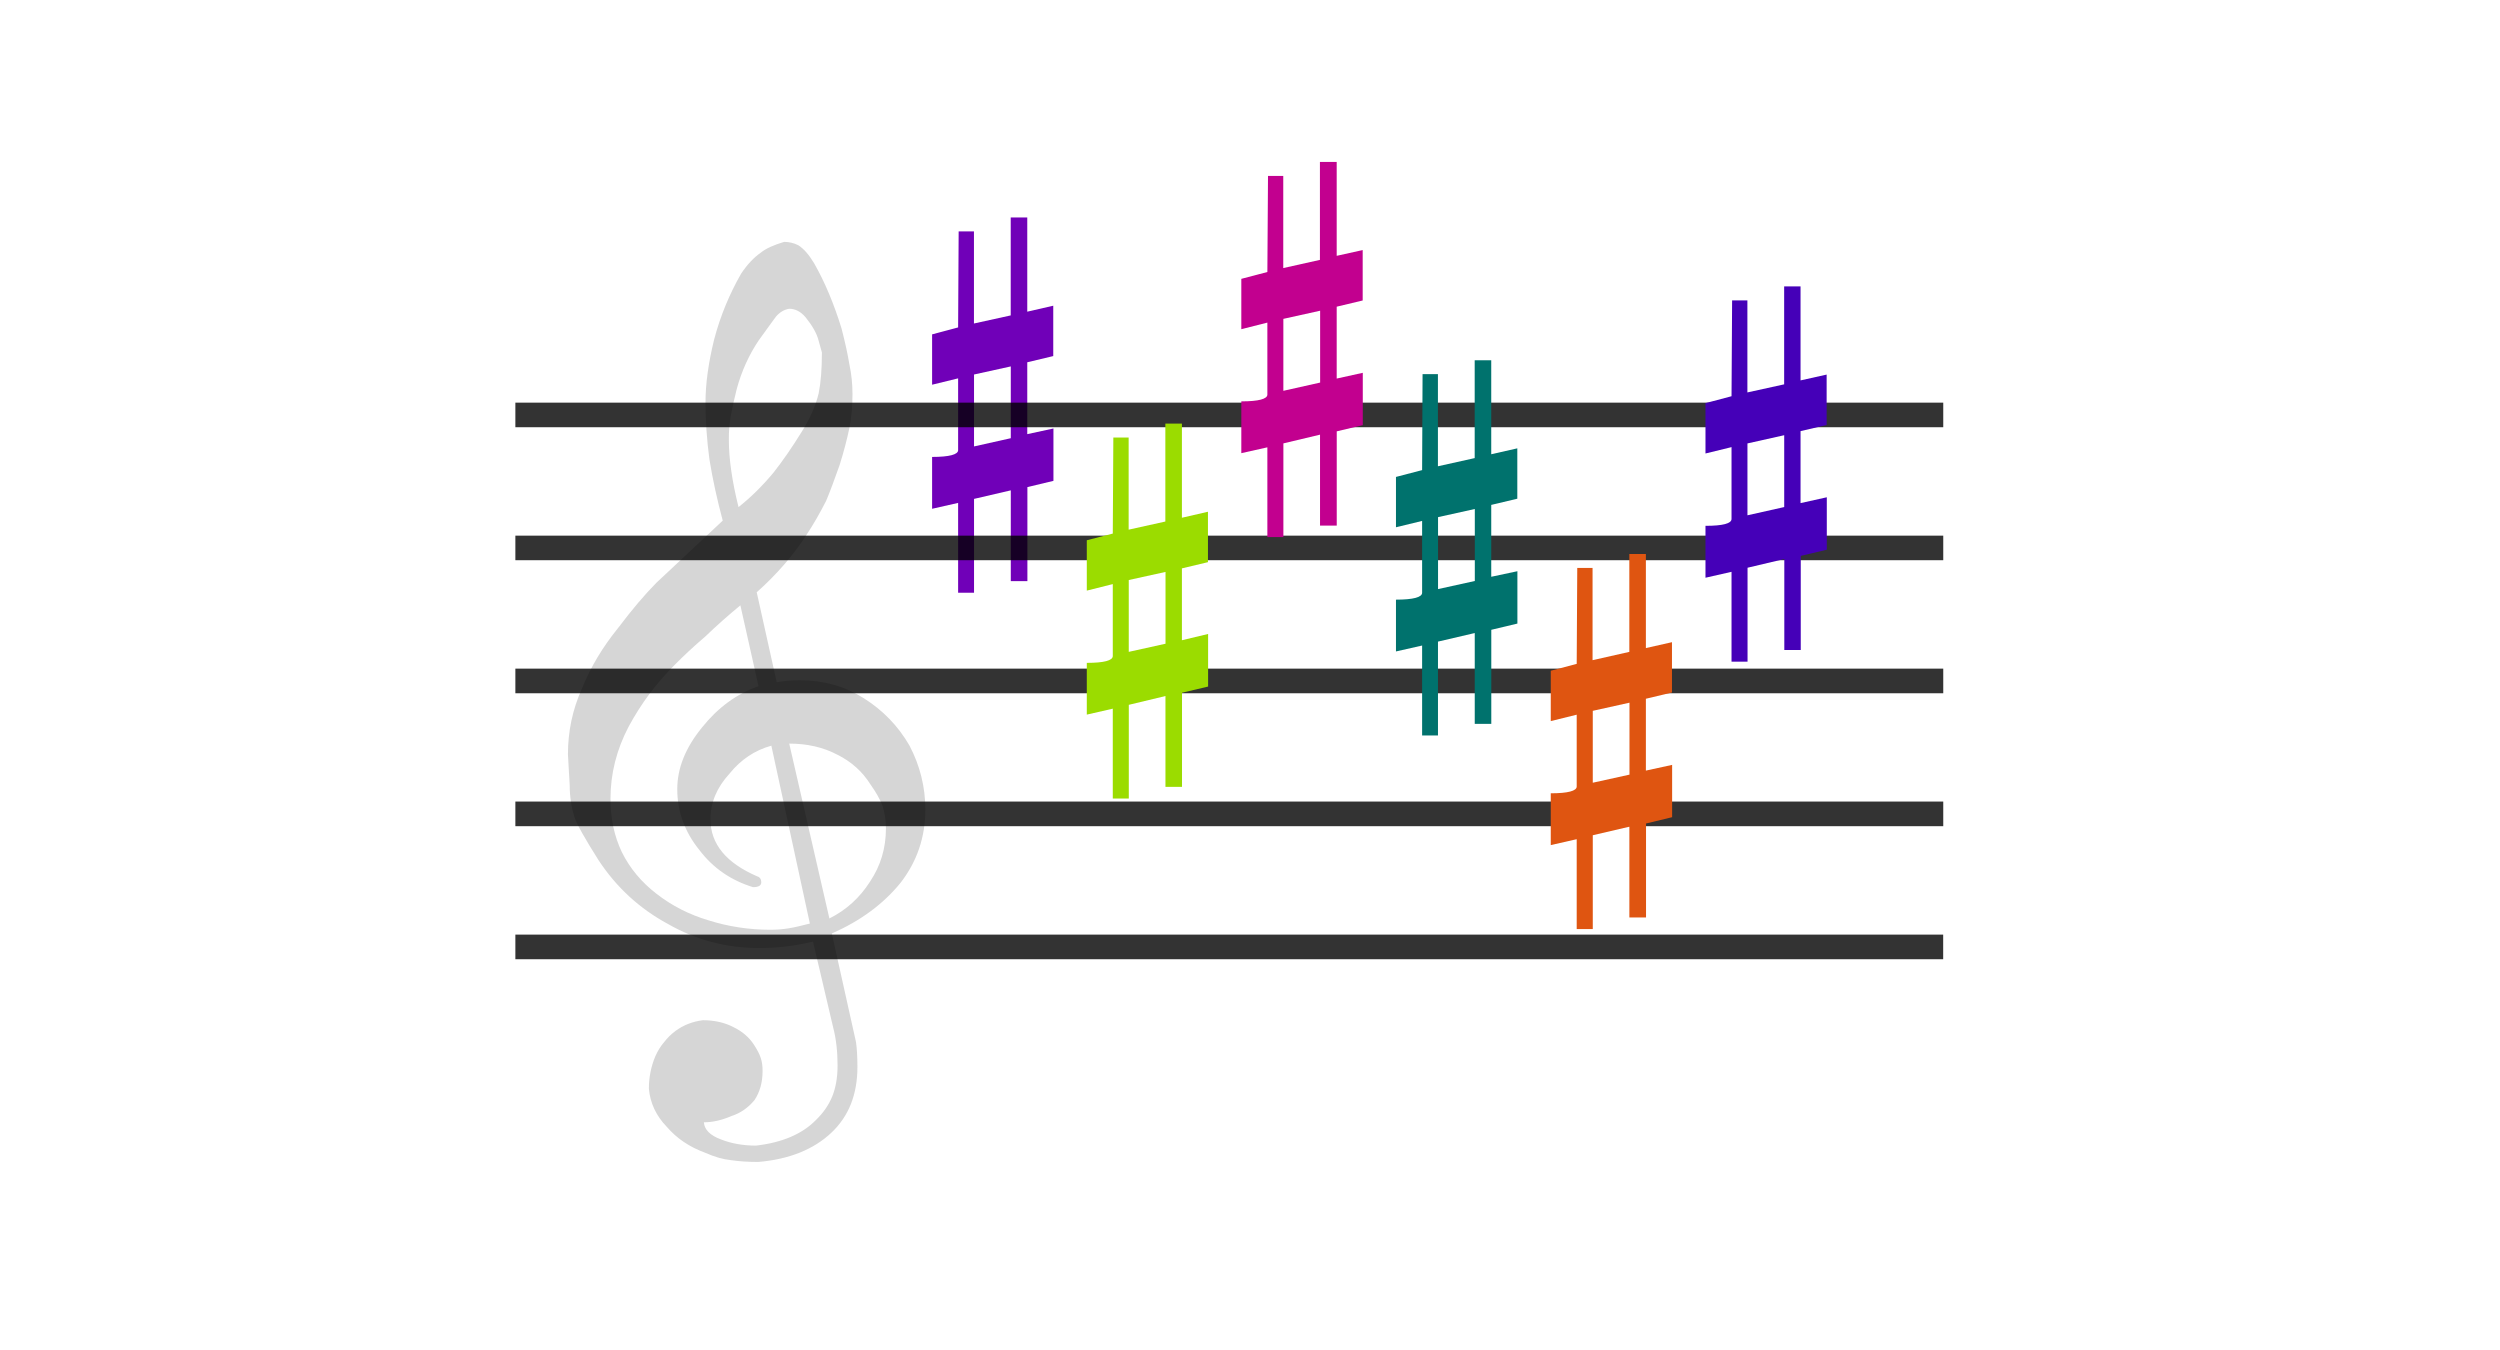 <?xml version="1.0" encoding="utf-8"?>
<!-- Generator: Adobe Illustrator 13.0.0, SVG Export Plug-In . SVG Version: 6.00 Build 14948)  -->
<!DOCTYPE svg PUBLIC "-//W3C//DTD SVG 1.0//EN" "http://www.w3.org/TR/2001/REC-SVG-20010904/DTD/svg10.dtd">
<svg version="1.0" id="Layer_1" xmlns="http://www.w3.org/2000/svg" xmlns:xlink="http://www.w3.org/1999/xlink" x="0px" y="0px"
	 width="500px" height="270px" viewBox="0 0 500 270" enable-background="new 0 0 500 270" xml:space="preserve">
<g id="Layer_1_2_" display="none">
	<g id="Layer_1_1_" display="inline">
	</g>
	<g id="Layer_2" display="inline">
		<g id="Layer_2_1_">
			<g>
				<path d="M-541.501-327.877v-1.044h462.473v1.044H-541.501z M-541.501-313.875v-1.153h462.473v1.153H-541.501z M-541.501-299.98
					v-1.044h462.473v1.044H-541.501z M-541.501-286.086v-1.044h462.473v1.044H-541.501z M-541.501-272.191v-1.042h462.473v1.042
					H-541.501z"/>
				<path fill="#F200FF" d="M-516.031-273.729c-11.312-5.383-13.125-12.301-13.619-19.387c-0.55-7.688,4.339-15.486,8.896-19.825
					c2.636-2.471,5.492-4.887,8.898-7.468c-0.111-1.922-0.55-2.692-0.77-5.437c-0.055-1.153-0.769-6.535,0.384-12.741
					c0.714-3.681,5.328-12.357,8.513-12.413c2.472-0.055,6.261,9.832,6.372,14.774c0.164,7.634-1.647,11.093-3.9,15.047
					c-1.153,1.978-2.361,3.351-3.625,4.889c-1.317,1.592-2.8,2.525-4.173,3.734c0,0,1.758,9.939,1.812,10.654
					c3.515-0.439,7.798,0.821,9.337,1.922c3.898,2.91,5.381,6.92,5.656,10.818c0.495,6.205-2.911,12.741-10.435,15.872
					c0,0,1.153,7.907,1.428,9.556c0.604,4.336,0.495,7.084-0.439,8.84c-1.592,2.966-4.173,5.711-9.171,6.043
					c-3.845,0.218-11.424-1.701-11.808-7.745c-0.221-3.57,1.373-7.413,5.71-7.687c2.636-0.22,5.767,1.977,5.986,5.106
					c0.22,2.692-1.537,5.493-6.095,6.756c0.714,0.989,2.855,2.146,5.931,2.146c3.185,0,6.479-2.146,8.073-4.998
					c0.989-1.867,0.878-5.219,0.495-8.293c-0.166-1.045-1.483-9.337-1.483-9.337C-508.122-272.245-513.725-272.631-516.031-273.729z
					 M-514.933-286.744c0.109,2.635,2.306,5.712,4.337,6.754c-0.273,0.166-0.548,0.605-0.548,0.605
					c-2.253-1.1-4.175-2.91-4.669-3.57c-1.592-2.14-2.251-3.349-2.471-6.59c-0.219-3.021,1.428-7.083,5.107-9.94
					c1.922-1.428,2.855-1.758,4.503-2.142l-1.647-9.94c-1.703,0.987-8.732,6.646-11.697,11.258c-2.636,4.12-4.229,7.415-3.9,11.479
					c0.659,9.172,10.709,16.696,21.583,14.115c0,0-3.24-19.497-3.187-19.497C-513.505-293.995-515.098-289.38-514.933-286.744z
					 M-510.483-321.561c4.778-3.734,11.258-10.765,10.874-16.202c-0.109-1.701-0.823-4.777-3.295-4.723
					C-508.562-342.431-511.749-330.625-510.483-321.561z M-503.015-275.156c6.317-2.142,6.592-7.579,6.372-10.82
					c-0.221-2.69-1.428-8.733-9.448-8.347L-503.015-275.156z"/>
				<g>
					<path fill="#00FF18" d="M-437.6-272.262c4.669,0.055,7.25,3.243,5.767,7.14c-1.428,3.955-6.371,7.086-10.984,7.029
						c-4.612-0.052-7.193-3.295-5.712-7.191C-447.101-269.185-442.212-272.314-437.6-272.262z"/>
					<g>
						<path d="M-451.148-243.113h11.524c1.709,0,3.163,0.303,4.359,0.905c1.488,0.763,2.752,2.036,3.793,3.815
							c1.039,1.781,1.562,3.887,1.562,6.32c0,2.012-0.313,3.825-0.935,5.434c-0.473,1.238-1.2,2.32-2.181,3.244
							c-0.98,0.925-2.174,1.617-3.582,2.083c-1.056,0.34-2.464,0.514-4.224,0.514h-10.316v-1.126h2.117
							c0.537,0,0.905-0.085,1.113-0.253c0.208-0.174,0.31-0.439,0.31-0.803v-17.979c0-0.312-0.11-0.561-0.332-0.748
							c-0.225-0.186-0.531-0.277-0.923-0.277h-2.285V-243.113z M-443.088-241.984c-0.454,0-0.788,0.096-1.006,0.287
							c-0.216,0.188-0.323,0.476-0.323,0.859v17.811c0,0.36,0.125,0.637,0.377,0.819c0.251,0.187,0.681,0.28,1.284,0.28h1.904
							c1.703,0,3.191-0.438,4.471-1.312c0.836-0.584,1.47-1.404,1.904-2.463c0.593-1.428,0.892-3.398,0.892-5.915
							c0-3.724-0.649-6.45-1.949-8.18c-1.108-1.461-2.781-2.188-5.017-2.188h-2.537V-241.984z"/>
					</g>
				</g>
				<g>
					<path fill="#0C00FF" d="M-403.874-279.209c4.667,0.056,7.249,3.24,5.765,7.14c-1.426,3.954-6.37,7.084-10.982,7.031
						c-4.614-0.055-7.195-3.295-5.712-7.193C-413.375-276.133-408.488-279.264-403.874-279.209z"/>
					<g>
						<path d="M-415.599-243.113h17.672l0.429,7.536h-1.019c-0.402-2.378-1.039-4.04-1.909-4.985c-0.87-0.947-2.003-1.42-3.399-1.42
							h-4.374c-0.352,0-0.617,0.097-0.8,0.287c-0.181,0.189-0.271,0.481-0.271,0.875v7.955h1.916c1.027,0,1.857-0.367,2.495-1.101
							c0.639-0.731,0.984-1.859,1.034-3.377h1.044v10.325h-1.044c-0.05-1.707-0.4-2.928-1.049-3.666
							c-0.649-0.741-1.532-1.109-2.646-1.109h-1.75v8.873c0,0.323,0.109,0.568,0.325,0.742c0.216,0.171,0.575,0.253,1.078,0.253
							h3.454c3.753,0,5.913-2.396,6.486-7.187h1.1l-0.377,8.312H-415.6v-1.126h1.523c0.593,0,1.011-0.104,1.252-0.309
							c0.24-0.207,0.362-0.504,0.362-0.897v-17.688c0-0.395-0.107-0.685-0.318-0.875c-0.211-0.192-0.541-0.287-0.996-0.287h-1.823
							L-415.599-243.113L-415.599-243.113z"/>
					</g>
				</g>
				<g>
					<path fill="#8F00FF" d="M-369.809-286.156c4.669,0.055,7.25,3.241,5.767,7.14c-1.428,3.954-6.371,7.084-10.984,7.029
						c-4.612-0.053-7.193-3.295-5.712-7.191C-379.312-283.081-374.421-286.21-369.809-286.156z"/>
					<g>
						<path d="M-381.085-243.113h18.153l0.297,7.723h-1.046c-0.466-2.655-1.115-4.387-1.951-5.191c-0.958-0.936-2.324-1.4-4.099-1.4
							h-3.583c-0.354,0-0.608,0.082-0.772,0.248c-0.161,0.166-0.242,0.414-0.242,0.748v8.043h1.919c1.067,0,1.919-0.352,2.552-1.056
							c0.634-0.706,0.976-1.79,1.027-3.26h1.1v10.083h-1.1c-0.07-1.668-0.412-2.855-1.027-3.57
							c-0.613-0.712-1.466-1.068-2.552-1.068h-1.919v8.521c0,0.503,0.121,0.858,0.362,1.063c0.241,0.209,0.66,0.312,1.253,0.312
							h2.325v1.123h-10.698v-1.127h2.288c0.461,0,0.79-0.093,0.984-0.277c0.196-0.186,0.293-0.493,0.293-0.913v-17.758
							c0-0.398-0.103-0.688-0.309-0.857c-0.206-0.174-0.565-0.256-1.076-0.256h-2.181L-381.085-243.113L-381.085-243.113z"/>
					</g>
				</g>
				<g>
					<g>
						<path fill="#EC06F9" d="M-338.35-294.082c6.096,0.055,11.863,2.361,12.303,7.47c0.33,3.736-4.613,7.138-10.71,7.138
							c-6.151-0.054-11.861-2.306-12.354-7.411C-349.441-290.678-344.448-294.082-338.35-294.082z M-336.869-280.736
							c2.637,0,4.34-2.529,4.064-4.559c-0.605-4.009-1.979-7.25-5.604-7.25c-2.637,0-4.173,2.581-3.843,4.612
							C-341.645-283.922-340.491-280.736-336.869-280.736z"/>
					</g>
					<g>
						<path d="M-332.24-241.886l1.229-2.222h1.021l0.562,8.903h-0.991c-0.751-2.562-1.64-4.416-2.66-5.562
							c-1.302-1.461-2.795-2.188-4.479-2.188c-1.291,0-2.449,0.367-3.471,1.103c-1.023,0.731-1.809,1.832-2.354,3.298
							c-0.547,1.464-0.819,3.53-0.819,6.188c0,2.582,0.272,4.601,0.821,6.054c0.546,1.457,1.302,2.529,2.264,3.218
							c0.965,0.686,2.096,1.03,3.391,1.03c1.756,0,3.114-0.492,4.074-1.475c0.959-0.982,1.438-2.254,1.438-3.812v-2.092
							c0-0.332-0.13-0.588-0.386-0.769c-0.258-0.179-0.68-0.271-1.262-0.271h-1.893v-1.045h9.357v1.045h-1.268
							c-0.564,0-0.969,0.101-1.211,0.295s-0.361,0.479-0.361,0.854v8.532h-0.992c-0.359-1.327-0.737-2.604-1.129-3.821
							c-0.754,1.237-1.649,2.165-2.691,2.784c-1.04,0.616-2.219,0.928-3.537,0.928c-1.88,0-3.624-0.479-5.227-1.446
							c-1.604-0.967-2.871-2.324-3.801-4.08c-0.93-1.754-1.396-3.737-1.396-5.949c0-2.223,0.468-4.213,1.401-5.973
							c0.934-1.759,2.211-3.156,3.832-4.192c1.623-1.037,3.262-1.552,4.92-1.552c0.942,0,1.844,0.158,2.705,0.476
							C-334.3-243.314-333.328-242.732-332.24-241.886z"/>
					</g>
				</g>
				<g>
					<path fill="#F70303" d="M-300.688-300.048c4.668,0.054,7.25,3.24,5.764,7.138c-1.43,3.956-6.369,7.086-10.98,7.031
						c-4.613-0.055-7.193-3.295-5.711-7.195C-310.188-296.973-305.303-300.105-300.688-300.048z"/>
					<g>
						<path d="M-303.626-243.566h1.056l7.993,20.404c0.323,0.821,0.979,1.235,1.976,1.235h0.695v1.126h-8.904v-1.126h0.711
							c0.929,0,1.578-0.101,1.968-0.302c0.259-0.142,0.394-0.355,0.394-0.646c0-0.172-0.033-0.354-0.105-0.543l-1.844-4.73h-8.812
							l-1.052,2.713c-0.273,0.723-0.409,1.298-0.409,1.716c0,0.493,0.229,0.916,0.688,1.266c0.459,0.353,1.125,0.526,2.002,0.526
							h0.754v1.128h-8.099v-1.126c0.867,0,1.554-0.188,2.06-0.562c0.502-0.378,0.965-1.094,1.391-2.148L-303.626-243.566z
							 M-304.041-239.279l-3.996,9.951h7.877L-304.041-239.279z"/>
					</g>
				</g>
				<g>
					<path fill="#F76806" d="M-266.636-306.995c4.67,0.054,7.251,3.24,5.766,7.138c-1.428,3.955-6.372,7.083-10.979,7.031
						c-4.611-0.056-7.194-3.295-5.717-7.195C-276.135-303.92-271.248-307.05-266.636-306.995z"/>
					<g>
						<path d="M-278.896-243.113h11.614c2.279,0,4.025,0.504,5.235,1.508c1.211,1.006,1.814,2.266,1.814,3.783
							c0,1.266-0.422,2.34-1.267,3.225c-0.845,0.885-2.112,1.582-3.813,2.095c2.104,0.442,3.682,1.14,4.735,2.093
							c1.052,0.952,1.579,2.152,1.579,3.602c0,1.107-0.302,2.089-0.896,2.942c-0.6,0.856-1.594,1.581-2.98,2.175
							c-1.395,0.597-2.97,0.894-4.742,0.894h-11.273v-1.127h1.839c0.553,0,0.96-0.091,1.213-0.271
							c0.255-0.179,0.384-0.388,0.384-0.615v-17.887c0-0.423-0.124-0.744-0.377-0.959c-0.25-0.218-0.613-0.324-1.102-0.324h-1.961
							L-278.896-243.113L-278.896-243.113z M-272.273-232.87h4.237c1.302,0,2.336-0.38,3.108-1.14
							c0.771-0.76,1.156-2.01,1.156-3.742c0-1.07-0.187-1.906-0.549-2.507c-0.369-0.604-0.9-1.038-1.606-1.317
							c-0.7-0.273-1.91-0.41-3.638-0.41c-1.223,0-1.977,0.086-2.271,0.26c-0.292,0.178-0.438,0.482-0.438,0.925L-272.273-232.87
							L-272.273-232.87L-272.273-232.87z M-272.273-231.743v8.608c0,0.402,0.117,0.703,0.355,0.904
							c0.238,0.201,0.664,0.302,1.277,0.302h2.707c1.793,0,3.113-0.392,3.972-1.183s1.282-2.021,1.282-3.691
							c0-1.529-0.441-2.734-1.324-3.615c-0.891-0.881-2.111-1.322-3.676-1.322L-272.273-231.743L-272.273-231.743z"/>
					</g>
				</g>
				<g>
					<path fill="#F7F006" d="M-232.375-314.503c4.67,0.053,7.252,3.24,5.766,7.138c-1.428,3.956-6.365,7.084-10.98,7.031
						c-4.612-0.055-7.188-3.295-5.708-7.195C-241.879-311.428-236.987-314.559-232.375-314.503z"/>
					<g>
						<path d="M-228.255-241.92l1.021-2.157h0.938l0.429,8.981h-1.019c-0.664-2.541-1.495-4.416-2.498-5.62
							c-1.243-1.511-2.729-2.263-4.454-2.263c-1.867,0-3.388,0.836-4.562,2.509c-1.175,1.672-1.756,4.503-1.756,8.493
							c0,3.355,0.675,5.912,2.021,7.679c1.146,1.492,2.752,2.235,4.816,2.235c1.811,0,3.326-0.58,4.55-1.741
							c1.226-1.162,2.022-2.914,2.396-5.259h1.072c-0.312,2.654-1.224,4.691-2.729,6.119c-1.508,1.428-3.409,2.139-5.698,2.139
							c-1.856,0-3.562-0.467-5.113-1.401c-1.556-0.937-2.795-2.278-3.727-4.034c-0.93-1.757-1.396-3.681-1.396-5.769
							c0-2.222,0.479-4.308,1.438-6.259c0.964-1.948,2.188-3.413,3.688-4.397c1.495-0.979,3.104-1.468,4.835-1.468
							c0.964,0,1.896,0.169,2.805,0.502C-230.3-243.299-229.317-242.723-228.255-241.92z"/>
					</g>
				</g>
				<g>
					<path fill="#00FF00" d="M-197.38-320.893c4.666,0.056,7.247,3.242,5.762,7.14c-1.426,3.954-6.372,7.084-10.979,7.029
						c-4.614-0.054-7.193-3.295-5.712-7.193C-206.883-317.817-201.996-320.948-197.38-320.893z"/>
					<g>
						<path d="M-210.932-243.115h11.521c1.708,0,3.164,0.303,4.361,0.905c1.484,0.763,2.753,2.037,3.792,3.815
							c1.039,1.779,1.559,3.888,1.559,6.32c0,2.012-0.312,3.825-0.935,5.434c-0.473,1.238-1.198,2.32-2.184,3.246
							c-0.979,0.923-2.178,1.615-3.584,2.081c-1.055,0.342-2.466,0.516-4.224,0.516h-10.319v-1.126h2.118
							c0.535,0,0.903-0.085,1.111-0.255c0.205-0.174,0.309-0.437,0.309-0.799v-17.98c0-0.312-0.104-0.559-0.33-0.746
							c-0.223-0.186-0.527-0.279-0.924-0.279h-2.284L-210.932-243.115L-210.932-243.115z M-202.87-241.986
							c-0.456,0-0.788,0.096-1.006,0.286c-0.217,0.188-0.323,0.476-0.323,0.86v17.809c0,0.361,0.125,0.637,0.378,0.821
							c0.252,0.187,0.685,0.28,1.284,0.28h1.902c1.703,0,3.188-0.438,4.474-1.312c0.834-0.584,1.466-1.404,1.898-2.463
							c0.597-1.428,0.895-3.398,0.895-5.914c0-3.724-0.646-6.451-1.948-8.181c-1.104-1.461-2.778-2.187-5.019-2.187L-202.87-241.986
							L-202.87-241.986z"/>
					</g>
				</g>
				<g>
					<path fill="#1206FF" d="M-163.657-327.838c4.667,0.056,7.248,3.24,5.77,7.14c-1.433,3.954-6.371,7.084-10.985,7.029
						c-4.612-0.055-7.188-3.295-5.71-7.193C-173.16-324.762-168.271-327.893-163.657-327.838z"/>
					<g>
						<path d="M-175.383-243.113h17.674l0.429,7.536h-1.021c-0.4-2.378-1.036-4.04-1.907-4.985c-0.87-0.947-2.001-1.42-3.397-1.42
							h-4.37c-0.354,0-0.619,0.097-0.806,0.287c-0.181,0.189-0.27,0.481-0.27,0.875v7.955h1.914c1.023,0,1.854-0.367,2.494-1.101
							c0.64-0.731,0.979-1.859,1.031-3.377h1.044v10.325h-1.044c-0.05-1.707-0.396-2.928-1.047-3.666
							c-0.646-0.741-1.532-1.109-2.646-1.109h-1.748v8.873c0,0.323,0.104,0.568,0.321,0.742c0.22,0.171,0.575,0.253,1.077,0.253
							h3.456c3.751,0,5.911-2.396,6.484-7.187h1.102l-0.379,8.312h-18.396v-1.126h1.523c0.597,0,1.014-0.104,1.25-0.309
							c0.241-0.207,0.362-0.504,0.362-0.897v-17.688c0-0.395-0.104-0.685-0.315-0.875c-0.213-0.192-0.543-0.287-0.993-0.287h-1.825
							L-175.383-243.113L-175.383-243.113z"/>
					</g>
				</g>
				<g>
					<path fill="#6C00F9" d="M-129.595-334.785c4.668,0.055,7.249,3.24,5.766,7.14c-1.428,3.954-6.372,7.084-10.984,7.029
						c-4.608-0.056-7.188-3.295-5.71-7.193C-139.096-331.71-134.209-334.84-129.595-334.785z"/>
					<g>
						<path d="M-140.869-243.113h18.154l0.295,7.723h-1.046c-0.462-2.655-1.111-4.387-1.95-5.191c-0.961-0.936-2.325-1.4-4.097-1.4
							h-3.588c-0.354,0-0.608,0.082-0.771,0.248s-0.243,0.414-0.243,0.748v8.043h1.918c1.065,0,1.917-0.352,2.555-1.056
							c0.633-0.706,0.974-1.79,1.021-3.26h1.104v10.083h-1.104c-0.07-1.668-0.409-2.855-1.021-3.57
							c-0.61-0.712-1.471-1.068-2.555-1.068h-1.918v8.521c0,0.503,0.117,0.858,0.362,1.063c0.243,0.209,0.662,0.312,1.252,0.312
							h2.324v1.123h-10.697v-1.127h2.289c0.463,0,0.788-0.093,0.985-0.277c0.189-0.186,0.292-0.493,0.292-0.913v-17.758
							c0-0.398-0.104-0.688-0.312-0.857c-0.204-0.174-0.562-0.256-1.075-0.256h-2.181v-1.127h0.003v-0.002h0.004V-243.113
							L-140.869-243.113z"/>
					</g>
				</g>
				<g>
					<path fill="#EC00FF" d="M-95.16-342.27c4.668,0.055,7.249,3.241,5.77,7.14c-1.432,3.954-6.37,7.084-10.984,7.029
						c-4.612-0.053-7.191-3.295-5.71-7.193C-104.664-339.194-99.775-342.325-95.16-342.27z"/>
					<g>
						<path d="M-92.401-241.886l1.229-2.222h1.02l0.562,8.903h-0.992c-0.752-2.562-1.636-4.416-2.659-5.562
							c-1.303-1.461-2.796-2.188-4.479-2.188c-1.292,0-2.452,0.367-3.473,1.103c-1.021,0.731-1.809,1.832-2.354,3.298
							c-0.545,1.464-0.821,3.53-0.821,6.188c0,2.582,0.273,4.601,0.823,6.054c0.544,1.457,1.302,2.529,2.264,3.218
							c0.964,0.686,2.1,1.03,3.395,1.03c1.755,0,3.108-0.492,4.069-1.475c0.96-0.982,1.438-2.254,1.438-3.812v-2.092
							c0-0.332-0.126-0.588-0.386-0.769c-0.256-0.179-0.684-0.271-1.266-0.271h-1.894v-1.045h9.356v1.045h-1.269
							c-0.562,0-0.969,0.101-1.211,0.295c-0.244,0.194-0.363,0.479-0.363,0.854v8.532H-90.4c-0.36-1.327-0.737-2.604-1.129-3.821
							c-0.754,1.237-1.648,2.165-2.688,2.784c-1.039,0.616-2.221,0.928-3.539,0.928c-1.881,0-3.62-0.479-5.229-1.446
							c-1.604-0.967-2.868-2.324-3.803-4.08c-0.93-1.754-1.396-3.737-1.396-5.949c0-2.223,0.467-4.213,1.396-5.973
							c0.938-1.759,2.214-3.156,3.835-4.192c1.617-1.037,3.262-1.552,4.914-1.552c0.947,0,1.85,0.158,2.705,0.476
							C-94.457-243.314-93.487-242.732-92.401-241.886z"/>
					</g>
				</g>
				<g>
					<path fill="#F7E608" d="M-472.589-262.73c4.667,0.054,7.249,3.24,5.766,7.138c-1.428,3.957-6.371,7.088-10.984,7.03
						c-4.614-0.054-7.192-3.295-5.71-7.192C-482.092-259.652-477.203-262.786-472.589-262.73z"/>
					<g>
						<path d="M-468.47-241.92l1.021-2.157h0.938l0.429,8.981h-1.019c-0.666-2.541-1.495-4.416-2.498-5.62
							c-1.247-1.511-2.73-2.263-4.456-2.263c-1.867,0-3.387,0.836-4.561,2.509c-1.175,1.672-1.758,4.503-1.758,8.493
							c0,3.355,0.676,5.912,2.018,7.679c1.146,1.492,2.753,2.235,4.822,2.235c1.809,0,3.325-0.58,4.549-1.741
							c1.223-1.162,2.024-2.914,2.396-5.259h1.073c-0.312,2.654-1.22,4.691-2.729,6.119c-1.508,1.428-3.409,2.139-5.698,2.139
							c-1.86,0-3.565-0.467-5.117-1.401c-1.55-0.937-2.795-2.278-3.724-4.034c-0.929-1.757-1.395-3.681-1.395-5.769
							c0-2.222,0.479-4.308,1.438-6.259c0.96-1.948,2.188-3.413,3.684-4.397c1.494-0.979,3.107-1.468,4.835-1.468
							c0.963,0,1.896,0.169,2.8,0.502C-470.515-243.299-469.532-242.723-468.47-241.92z"/>
					</g>
					<line fill="none" stroke="#000000" x1="-491.206" y1="-255.688" x2="-458.885" y2="-255.688"/>
				</g>
				<g>
					<path d="M-460.159-241.975v0.832h-1.067v2.102h-0.969v-2.102h-3.367v-0.752l3.691-5.268h0.645v5.186h1.067V-241.975z
						 M-462.196-241.975v-3.949l-2.792,3.949H-462.196z"/>
				</g>
				<g>
					<path d="M-117.137-246.995l-0.458,0.997h-2.396l-0.521,1.068c1.038,0.152,1.854,0.535,2.466,1.156
						c0.52,0.53,0.781,1.155,0.781,1.877c0,0.416-0.088,0.805-0.259,1.16c-0.171,0.356-0.386,0.659-0.644,0.909
						c-0.257,0.248-0.545,0.451-0.861,0.605c-0.447,0.215-0.906,0.323-1.385,0.323c-0.478,0-0.824-0.08-1.043-0.244
						c-0.218-0.163-0.323-0.34-0.323-0.537c0-0.109,0.044-0.206,0.139-0.29c0.09-0.084,0.201-0.126,0.34-0.126
						c0.103,0,0.188,0.015,0.265,0.047c0.077,0.031,0.208,0.109,0.396,0.24c0.292,0.203,0.591,0.306,0.892,0.306
						c0.458,0,0.858-0.174,1.204-0.521c0.349-0.347,0.52-0.768,0.52-1.262c0-0.482-0.15-0.93-0.463-1.348
						c-0.31-0.416-0.731-0.739-1.274-0.967c-0.432-0.174-1.012-0.276-1.742-0.305l1.521-3.092h2.854v0.001h-0.004v0.003H-117.137z"
						/>
				</g>
				<g>
					<path d="M-151.304-246.995l-0.461,0.997h-2.396l-0.521,1.068c1.035,0.152,1.854,0.535,2.463,1.156
						c0.521,0.53,0.776,1.155,0.776,1.877c0,0.416-0.084,0.805-0.255,1.16c-0.171,0.356-0.384,0.659-0.643,0.909
						c-0.256,0.248-0.543,0.451-0.863,0.605c-0.449,0.215-0.908,0.323-1.384,0.323c-0.478,0-0.823-0.08-1.038-0.244
						c-0.219-0.163-0.326-0.34-0.326-0.537c0-0.109,0.045-0.206,0.14-0.29c0.089-0.084,0.198-0.126,0.338-0.126
						c0.103,0,0.188,0.015,0.267,0.047c0.077,0.029,0.206,0.109,0.391,0.24c0.299,0.203,0.596,0.306,0.896,0.306
						c0.461,0,0.861-0.174,1.207-0.521c0.345-0.347,0.52-0.768,0.52-1.262c0-0.482-0.15-0.93-0.464-1.348
						c-0.311-0.416-0.732-0.739-1.275-0.967c-0.43-0.174-1.011-0.276-1.743-0.305l1.521-3.092L-151.304-246.995L-151.304-246.995
						L-151.304-246.995z"/>
				</g>
				<g>
					<path d="M-185.472-246.995l-0.458,0.997h-2.396l-0.521,1.068c1.036,0.152,1.854,0.535,2.464,1.156
						c0.521,0.53,0.781,1.155,0.781,1.877c0,0.416-0.09,0.805-0.257,1.16c-0.173,0.356-0.388,0.659-0.645,0.909
						c-0.258,0.248-0.544,0.451-0.861,0.605c-0.446,0.215-0.911,0.323-1.386,0.323s-0.823-0.08-1.039-0.244
						c-0.218-0.163-0.327-0.34-0.327-0.537c0-0.109,0.047-0.206,0.14-0.29c0.089-0.084,0.199-0.126,0.341-0.126
						c0.101,0,0.188,0.015,0.267,0.047c0.077,0.031,0.204,0.109,0.394,0.24c0.294,0.203,0.591,0.306,0.893,0.306
						c0.459,0,0.859-0.174,1.205-0.521c0.347-0.347,0.521-0.768,0.521-1.262c0-0.482-0.151-0.93-0.466-1.348
						c-0.309-0.416-0.73-0.739-1.273-0.967c-0.431-0.174-1.013-0.276-1.742-0.305l1.521-3.092h2.854v0.001h-0.004v0.003H-185.472z"
						/>
				</g>
				<g>
					<path d="M-219.641-246.995l-0.457,0.997h-2.396l-0.521,1.068c1.038,0.152,1.854,0.535,2.466,1.156
						c0.52,0.53,0.777,1.155,0.777,1.877c0,0.416-0.089,0.805-0.257,1.16c-0.173,0.356-0.386,0.659-0.642,0.909
						c-0.259,0.248-0.547,0.451-0.863,0.605c-0.452,0.215-0.91,0.323-1.386,0.323c-0.477,0-0.823-0.08-1.039-0.244
						c-0.219-0.163-0.325-0.34-0.325-0.537c0-0.109,0.043-0.206,0.136-0.29c0.094-0.084,0.202-0.126,0.342-0.126
						c0.103,0,0.188,0.015,0.267,0.047c0.077,0.031,0.208,0.109,0.391,0.24c0.293,0.203,0.596,0.306,0.896,0.306
						c0.457,0,0.859-0.174,1.203-0.521c0.347-0.347,0.521-0.768,0.521-1.262c0-0.482-0.15-0.93-0.465-1.348
						c-0.31-0.416-0.731-0.739-1.28-0.967c-0.426-0.174-1.006-0.276-1.737-0.305l1.521-3.092L-219.641-246.995L-219.641-246.995
						L-219.641-246.995z"/>
				</g>
				<g>
					<path d="M-255.148-241.975v0.832h-1.065v2.102h-0.972v-2.102h-3.362v-0.752l3.688-5.268h0.646v5.186h1.065V-241.975
						L-255.148-241.975z M-257.188-241.975v-3.949l-2.791,3.949H-257.188z"/>
				</g>
				<g>
					<path d="M-292.751-241.975v0.832h-1.067v2.102h-0.969v-2.102h-3.367v-0.752l3.69-5.268h0.646v5.186h1.067V-241.975z
						 M-294.787-241.975v-3.949l-2.792,3.949H-294.787z"/>
				</g>
				<g>
					<path d="M-323.486-241.975v0.832h-1.068v2.102h-0.967v-2.102h-3.369v-0.752l3.691-5.268h0.645v5.186h1.068V-241.975z
						 M-325.521-241.975v-3.949l-2.791,3.949H-325.521z"/>
				</g>
				<g>
					<path d="M-355.938-241.975v0.832h-1.069v2.102h-0.967v-2.102h-3.367v-0.752l3.689-5.268h0.646v5.186h1.069L-355.938-241.975
						L-355.938-241.975z M-357.973-241.975v-3.949l-2.792,3.949H-357.973z"/>
				</g>
				<g>
					<path d="M-391.823-241.975v0.832h-1.068v2.102h-0.967v-2.102h-3.367v-0.752l3.689-5.268h0.645v5.186h1.068V-241.975
						L-391.823-241.975z M-393.858-241.975v-3.949l-2.792,3.949H-393.858z"/>
				</g>
				<g>
					<path d="M-425.99-241.975v0.832h-1.067v2.102h-0.969v-2.102h-3.367v-0.752l3.69-5.268h0.646v5.186h1.067V-241.975z
						 M-428.026-241.975v-3.949l-2.792,3.949H-428.026z"/>
				</g>
				<g>
					<path d="M-82.969-246.995l-0.459,0.997h-2.396l-0.521,1.068c1.037,0.152,1.854,0.535,2.465,1.156
						c0.521,0.53,0.779,1.155,0.779,1.877c0,0.416-0.085,0.805-0.259,1.16c-0.171,0.356-0.384,0.659-0.642,0.909
						c-0.256,0.248-0.543,0.451-0.863,0.605c-0.445,0.215-0.91,0.323-1.384,0.323c-0.477,0-0.825-0.08-1.039-0.244
						c-0.218-0.163-0.325-0.34-0.325-0.537c0-0.109,0.043-0.206,0.14-0.29c0.089-0.084,0.197-0.126,0.337-0.126
						c0.104,0,0.188,0.015,0.268,0.047c0.077,0.029,0.206,0.109,0.391,0.24c0.299,0.203,0.596,0.306,0.896,0.306
						c0.459,0,0.861-0.174,1.207-0.521c0.345-0.347,0.52-0.768,0.52-1.262c0-0.482-0.15-0.93-0.465-1.348
						c-0.312-0.416-0.733-0.739-1.274-0.967c-0.43-0.174-1.011-0.276-1.745-0.305l1.523-3.092h2.854v0.001h-0.004L-82.969-246.995
						L-82.969-246.995z"/>
				</g>
			</g>
			<g>
				<path d="M-541.501-200.875v-1.044h462.473v1.044H-541.501z M-541.501-186.875v-1.152h462.473v1.152H-541.501z M-541.501-172.98
					v-1.043h462.473v1.043H-541.501z M-541.501-159.086v-1.044h462.473v1.044H-541.501z M-541.501-145.191v-1.043h462.473v1.043
					H-541.501z"/>
				<path fill="#5406FF" d="M-437.6-145.262c4.669,0.055,7.25,3.242,5.767,7.14c-1.428,3.955-6.371,7.086-10.984,7.028
					c-4.612-0.053-7.193-3.295-5.712-7.191C-447.101-142.186-442.212-145.314-437.6-145.262z"/>
				<g>
					<path d="M-280.109-117.132h11.523c1.709,0,3.164,0.301,4.359,0.903c1.484,0.764,2.752,2.037,3.791,3.813
						c1.041,1.78,1.562,3.89,1.562,6.319c0,2.012-0.312,3.822-0.937,5.435c-0.476,1.237-1.199,2.317-2.183,3.243
						c-0.979,0.923-2.176,1.617-3.584,2.083c-1.054,0.339-2.465,0.515-4.224,0.515h-10.317v-1.13H-278
						c0.538,0,0.904-0.084,1.113-0.255c0.205-0.171,0.308-0.438,0.308-0.801v-17.975c0-0.312-0.106-0.56-0.332-0.748
						c-0.223-0.184-0.528-0.275-0.921-0.275h-2.284v-1.126L-280.109-117.132L-280.109-117.132z M-272.051-116.008
						c-0.455,0-0.787,0.098-1.006,0.287c-0.217,0.188-0.323,0.478-0.323,0.859v17.811c0,0.361,0.124,0.636,0.379,0.82
						c0.252,0.188,0.681,0.278,1.284,0.278h1.902c1.697,0,3.188-0.438,4.472-1.312c0.834-0.586,1.468-1.403,1.903-2.463
						c0.594-1.429,0.892-3.397,0.892-5.916c0-3.727-0.647-6.447-1.95-8.178c-1.109-1.465-2.779-2.188-5.016-2.188L-272.051-116.008
						L-272.051-116.008z"/>
				</g>
				<path fill="#8800FF" d="M-403.874-152.209c4.667,0.057,7.249,3.238,5.765,7.141c-1.426,3.953-6.37,7.084-10.982,7.029
					c-4.614-0.055-7.195-3.295-5.712-7.193C-413.375-149.134-408.488-152.266-403.874-152.209z"/>
				<g>
					<path d="M-244.588-117.132h17.672l0.429,7.534h-1.021c-0.398-2.379-1.035-4.038-1.907-4.987
						c-0.87-0.944-2.001-1.419-3.398-1.419h-4.372c-0.353,0-0.615,0.098-0.801,0.286c-0.183,0.19-0.271,0.481-0.271,0.877v7.954
						h1.914c1.023,0,1.854-0.367,2.497-1.104c0.636-0.731,0.979-1.856,1.029-3.38h1.05v10.326h-1.05
						c-0.051-1.706-0.396-2.93-1.05-3.667c-0.646-0.738-1.526-1.104-2.645-1.104h-1.75v8.873c0,0.319,0.104,0.564,0.323,0.737
						c0.215,0.172,0.57,0.254,1.072,0.254h3.458c3.751,0,5.911-2.396,6.486-7.188h1.1l-0.379,8.313h-18.396v-1.128h1.523
						c0.597,0,1.012-0.104,1.25-0.309c0.242-0.205,0.361-0.506,0.361-0.897v-17.688c0-0.396-0.105-0.685-0.316-0.877
						c-0.213-0.188-0.541-0.285-0.992-0.285h-1.824L-244.588-117.132L-244.588-117.132z"/>
				</g>
				<path fill="#F70606" d="M-369.809-159.156c4.669,0.057,7.25,3.241,5.767,7.141c-1.428,3.953-6.371,7.084-10.984,7.029
					c-4.612-0.055-7.193-3.295-5.712-7.188C-379.312-156.081-374.421-159.21-369.809-159.156z"/>
				<g>
					<path d="M-209.756-117.132h18.154l0.295,7.723h-1.044c-0.47-2.655-1.112-4.39-1.95-5.192c-0.959-0.936-2.325-1.398-4.104-1.398
						h-3.584c-0.354,0-0.604,0.083-0.771,0.249c-0.161,0.166-0.241,0.414-0.241,0.746v8.047h1.917c1.069,0,1.921-0.354,2.552-1.06
						c0.636-0.707,0.979-1.791,1.028-3.26h1.102v10.082h-1.102c-0.07-1.668-0.412-2.854-1.028-3.57
						c-0.606-0.711-1.465-1.064-2.552-1.064H-203v8.521c0,0.504,0.121,0.855,0.362,1.062c0.237,0.207,0.659,0.312,1.252,0.312h2.321
						v1.123h-10.694v-1.127h2.287c0.465,0,0.79-0.095,0.981-0.276c0.194-0.187,0.294-0.493,0.294-0.915v-17.751
						c0-0.397-0.103-0.688-0.311-0.858c-0.204-0.173-0.562-0.255-1.076-0.255h-2.18L-209.756-117.132L-209.756-117.132z"/>
				</g>
				<g>
					<path d="M-161.376-114.911l1.227-2.223h1.021l0.562,8.901h-0.986c-0.751-2.562-1.642-4.416-2.66-5.562
						c-1.304-1.458-2.796-2.188-4.479-2.188c-1.292,0-2.452,0.365-3.471,1.102c-1.024,0.73-1.809,1.834-2.354,3.299
						c-0.547,1.466-0.818,3.532-0.818,6.188c0,2.582,0.271,4.603,0.818,6.058c0.55,1.456,1.306,2.524,2.268,3.218
						c0.962,0.688,2.095,1.03,3.389,1.03c1.757,0,3.115-0.492,4.076-1.479c0.96-0.979,1.438-2.252,1.438-3.811v-2.094
						c0-0.332-0.128-0.586-0.389-0.771c-0.259-0.182-0.681-0.271-1.264-0.271h-1.891v-1.045h9.354v1.045h-1.271
						c-0.563,0-0.971,0.104-1.21,0.296c-0.241,0.192-0.362,0.479-0.362,0.853v8.534h-0.992c-0.354-1.327-0.731-2.604-1.126-3.819
						c-0.753,1.233-1.652,2.164-2.688,2.783c-1.041,0.615-2.224,0.93-3.54,0.93c-1.884,0-3.62-0.481-5.229-1.446
						c-1.603-0.968-2.869-2.325-3.801-4.079c-0.929-1.758-1.396-3.738-1.396-5.95c0-2.226,0.47-4.214,1.401-5.976
						c0.932-1.76,2.212-3.153,3.833-4.191c1.619-1.034,3.258-1.55,4.917-1.55c0.945,0,1.844,0.157,2.705,0.475
						C-163.435-116.34-162.463-115.758-161.376-114.911z"/>
				</g>
				<path fill="#FFE600" d="M-300.688-173.049c4.668,0.053,7.25,3.24,5.764,7.139c-1.43,3.955-6.369,7.086-10.98,7.03
					c-4.613-0.056-7.193-3.295-5.711-7.194C-310.188-169.973-305.303-173.105-300.688-173.049z"/>
				<g>
					<path d="M-132.702-117.132h1.056l7.995,20.403c0.321,0.824,0.979,1.232,1.978,1.232h0.692v1.128h-8.901v-1.128h0.711
						c0.926,0,1.579-0.104,1.965-0.302c0.258-0.144,0.392-0.354,0.392-0.646c0-0.171-0.031-0.354-0.104-0.543l-1.843-4.729h-8.812
						l-1.053,2.712c-0.272,0.722-0.408,1.297-0.408,1.716c0,0.492,0.232,0.915,0.688,1.269c0.459,0.353,1.126,0.523,2.001,0.523
						h0.755v1.128h-8.103v-1.127c0.866,0,1.558-0.188,2.061-0.562c0.504-0.377,0.969-1.092,1.393-2.147L-132.702-117.132z
						 M-133.116-112.846l-3.995,9.953h7.877L-133.116-112.846z"/>
				</g>
				<path fill="#06FC1D" d="M-266.91-179.995c4.669,0.056,7.252,3.241,5.766,7.138c-1.428,3.957-6.371,7.086-10.979,7.032
					c-4.613-0.055-7.193-3.296-5.715-7.194C-276.411-176.918-271.521-180.051-266.91-179.995z"/>
				<g>
					<path d="M-107.912-117.132h11.614c2.279,0,4.021,0.502,5.236,1.506c1.21,1.006,1.812,2.265,1.812,3.783
						c0,1.266-0.422,2.338-1.264,3.225c-0.849,0.886-2.115,1.582-3.817,2.095c2.108,0.442,3.686,1.144,4.739,2.092
						c1.049,0.955,1.579,2.152,1.579,3.604c0,1.106-0.305,2.089-0.898,2.943c-0.597,0.856-1.592,1.579-2.979,2.173
						c-1.396,0.598-2.974,0.895-4.741,0.895h-11.274v-1.127h1.835c0.557,0,0.96-0.091,1.213-0.271
						c0.259-0.179,0.388-0.388,0.388-0.615v-17.886c0-0.422-0.124-0.743-0.375-0.957c-0.251-0.219-0.617-0.324-1.104-0.324h-1.96
						v-1.134h-0.002L-107.912-117.132L-107.912-117.132z M-101.29-106.891h4.238c1.301,0,2.335-0.381,3.104-1.144
						c0.771-0.761,1.156-2.009,1.156-3.739c0-1.07-0.183-1.904-0.55-2.509c-0.369-0.604-0.9-1.036-1.605-1.315
						c-0.697-0.274-1.911-0.412-3.637-0.412c-1.221,0-1.973,0.089-2.27,0.262c-0.292,0.176-0.439,0.482-0.439,0.926L-101.29-106.891
						L-101.29-106.891z M-101.29-105.764v8.609c0,0.398,0.117,0.7,0.354,0.901c0.236,0.2,0.666,0.301,1.273,0.301h2.709
						c1.793,0,3.112-0.396,3.97-1.183c0.858-0.791,1.284-2.021,1.284-3.69c0-1.528-0.438-2.731-1.325-3.612
						c-0.891-0.881-2.108-1.321-3.676-1.321L-101.29-105.764L-101.29-105.764z"/>
				</g>
				<path fill="#0000FF" d="M-232.623-187.504c4.67,0.054,7.251,3.24,5.764,7.139c-1.428,3.957-6.364,7.088-10.979,7.03
					c-4.614-0.054-7.188-3.295-5.708-7.192C-242.126-184.427-237.235-187.559-232.623-187.504z"/>
				<path fill="#F45C08" d="M-335.245-166.859c4.666,0.053,7.247,3.238,5.763,7.139c-1.428,3.953-6.373,7.087-10.981,7.029
					c-4.614-0.054-7.193-3.295-5.712-7.189C-344.748-163.787-339.861-166.918-335.245-166.859z"/>
				<path fill="#F803FF" d="M-163.758-200.838c4.667,0.057,7.248,3.238,5.764,7.141c-1.428,3.953-6.37,7.084-10.979,7.03
					c-4.614-0.056-7.192-3.297-5.711-7.192C-173.261-197.764-168.372-200.895-163.758-200.838z"/>
				<g>
					<path d="M-483.936-117.132h17.673l0.429,7.534h-1.021c-0.399-2.379-1.036-4.038-1.907-4.987
						c-0.87-0.944-2.001-1.419-3.397-1.419h-4.374c-0.352,0-0.619,0.098-0.8,0.286c-0.183,0.19-0.271,0.481-0.271,0.877v7.954h1.916
						c1.025,0,1.857-0.367,2.492-1.104c0.64-0.731,0.982-1.856,1.036-3.38h1.046v10.326h-1.046c-0.05-1.706-0.401-2.93-1.047-3.667
						c-0.65-0.738-1.532-1.104-2.648-1.104h-1.75v8.873c0,0.319,0.107,0.564,0.322,0.737c0.22,0.172,0.578,0.254,1.081,0.254h3.456
						c3.751,0,5.912-2.396,6.485-7.188h1.101l-0.377,8.313h-18.401v-1.128h1.527c0.593,0,1.011-0.104,1.25-0.309
						c0.241-0.205,0.362-0.506,0.362-0.897v-17.688c0-0.396-0.105-0.685-0.317-0.877c-0.211-0.188-0.543-0.285-0.995-0.285h-1.825
						V-117.132L-483.936-117.132z"/>
				</g>
				<path fill="#FF0000" d="M-129.756-207.785c4.666,0.057,7.249,3.241,5.766,7.141c-1.428,3.953-6.372,7.084-10.98,7.029
					c-4.612-0.055-7.191-3.296-5.712-7.191C-139.26-204.709-134.371-207.84-129.756-207.785z"/>
				<g>
					<path d="M-448.943-117.132h18.153l0.296,7.723h-1.045c-0.464-2.655-1.113-4.39-1.951-5.192
						c-0.96-0.936-2.325-1.398-4.098-1.398h-3.586c-0.352,0-0.608,0.083-0.771,0.249c-0.161,0.166-0.242,0.414-0.242,0.746v8.047
						h1.917c1.066,0,1.917-0.354,2.551-1.06c0.632-0.707,0.974-1.791,1.026-3.26h1.103v10.082h-1.101
						c-0.07-1.668-0.409-2.854-1.025-3.57c-0.61-0.711-1.467-1.064-2.551-1.064h-1.917v8.521c0,0.504,0.117,0.855,0.362,1.062
						c0.243,0.207,0.661,0.312,1.252,0.312h2.325v1.123h-10.698v-1.127h2.289c0.463,0,0.788-0.095,0.984-0.276
						c0.195-0.187,0.292-0.493,0.292-0.915v-17.751c0-0.397-0.101-0.688-0.309-0.858c-0.205-0.173-0.563-0.255-1.076-0.255h-2.18
						v-1.128h0.001L-448.943-117.132L-448.943-117.132z"/>
				</g>
				<path fill="#FF9D00" d="M-95.381-215.27c4.668,0.054,7.249,3.24,5.766,7.14c-1.429,3.953-6.372,7.084-10.98,7.028
					c-4.614-0.053-7.192-3.295-5.711-7.191C-104.886-212.193-99.997-215.325-95.381-215.27z"/>
				<g>
					<path d="M-399.451-114.911l1.229-2.223h1.019l0.563,8.901h-0.992c-0.751-2.562-1.636-4.416-2.66-5.562
						c-1.302-1.458-2.796-2.188-4.479-2.188c-1.292,0-2.452,0.365-3.469,1.102c-1.024,0.73-1.807,1.834-2.353,3.299
						c-0.545,1.466-0.821,3.532-0.821,6.188c0,2.582,0.273,4.603,0.823,6.058c0.546,1.458,1.302,2.524,2.266,3.218
						c0.962,0.688,2.093,1.03,3.389,1.03c1.757,0,3.114-0.492,4.073-1.479c0.96-0.979,1.438-2.252,1.438-3.811v-2.094
						c0-0.332-0.125-0.586-0.385-0.771c-0.256-0.182-0.681-0.271-1.262-0.271h-1.894v-1.045h9.357v1.045h-1.267
						c-0.565,0-0.969,0.104-1.21,0.296c-0.245,0.192-0.364,0.479-0.364,0.853v8.534h-0.991c-0.362-1.327-0.739-2.604-1.128-3.819
						c-0.75,1.233-1.651,2.164-2.69,2.783c-1.039,0.615-2.221,0.93-3.54,0.93c-1.88,0-3.62-0.481-5.226-1.446
						c-1.606-0.968-2.871-2.325-3.801-4.079c-0.93-1.758-1.396-3.738-1.396-5.95c0-2.226,0.466-4.214,1.399-5.976
						c0.933-1.76,2.212-3.153,3.833-4.191c1.619-1.034,3.26-1.55,4.916-1.55c0.947,0,1.845,0.157,2.705,0.475
						C-401.509-116.34-400.535-115.758-399.451-114.911z"/>
				</g>
				<path fill="#0600FF" d="M-472.589-135.73c4.667,0.057,7.249,3.24,5.766,7.141c-1.428,3.957-6.371,7.088-10.984,7.027
					c-4.614-0.053-7.192-3.295-5.71-7.189C-482.092-132.652-477.203-135.786-472.589-135.73z"/>
				<g>
					<path d="M-297.458-114.92l1.021-2.157h0.939l0.43,8.981h-1.021c-0.663-2.54-1.494-4.416-2.496-5.619
						c-1.246-1.51-2.729-2.264-4.455-2.264c-1.867,0-3.388,0.836-4.562,2.51c-1.174,1.673-1.756,4.504-1.756,8.494
						c0,3.354,0.674,5.91,2.018,7.678c1.146,1.49,2.752,2.234,4.82,2.234c1.81,0,3.327-0.578,4.549-1.74
						c1.225-1.163,2.023-2.914,2.396-5.258h1.072c-0.312,2.649-1.222,4.688-2.729,6.117c-1.506,1.428-3.408,2.141-5.699,2.141
						c-1.859,0-3.562-0.469-5.114-1.402c-1.552-0.936-2.796-2.279-3.724-4.033c-0.93-1.758-1.396-3.682-1.396-5.77
						c0-2.221,0.479-4.309,1.438-6.26c0.963-1.948,2.188-3.414,3.685-4.396c1.496-0.98,3.106-1.468,4.838-1.468
						c0.962,0,1.894,0.169,2.802,0.502C-299.503-116.299-298.521-115.723-297.458-114.92z"/>
				</g>
				<line fill="none" stroke="#000000" x1="-491.206" y1="-128.689" x2="-458.885" y2="-128.689"/>
				<g>
					<path d="M-460.241-113.574l-0.558,1.533h-4.693v-0.218c1.379-1.259,2.354-2.286,2.917-3.084
						c0.563-0.798,0.845-1.529,0.845-2.188c0-0.504-0.154-0.918-0.464-1.242c-0.309-0.328-0.679-0.483-1.108-0.483
						c-0.392,0-0.744,0.108-1.052,0.342c-0.312,0.229-0.54,0.562-0.691,1.006h-0.216c0.099-0.723,0.349-1.274,0.754-1.668
						c0.404-0.386,0.91-0.58,1.515-0.58c0.646,0,1.185,0.208,1.618,0.622c0.431,0.414,0.646,0.903,0.646,1.471
						c0,0.396-0.095,0.805-0.281,1.203c-0.289,0.637-0.759,1.309-1.408,2.018c-0.972,1.062-1.583,1.703-1.824,1.923h2.077
						c0.422,0,0.719-0.017,0.888-0.046c0.173-0.033,0.325-0.096,0.462-0.19c0.138-0.094,0.255-0.23,0.357-0.409h0.216V-113.574z"/>
				</g>
				<g>
					<path d="M-126.892-118.482c0.227-0.539,0.515-0.949,0.856-1.242c0.347-0.291,0.777-0.438,1.294-0.438
						c0.641,0,1.126,0.207,1.466,0.621c0.261,0.309,0.394,0.639,0.394,0.991c0,0.579-0.366,1.178-1.093,1.796
						c0.485,0.191,0.854,0.465,1.105,0.82c0.249,0.354,0.375,0.771,0.375,1.254c0,0.688-0.218,1.285-0.657,1.791
						c-0.565,0.656-1.396,0.984-2.479,0.984c-0.538,0-0.901-0.066-1.096-0.199c-0.191-0.133-0.288-0.275-0.288-0.431
						c0-0.11,0.043-0.214,0.136-0.3c0.092-0.085,0.201-0.129,0.332-0.129c0.097,0,0.197,0.018,0.298,0.047
						c0.067,0.021,0.218,0.091,0.454,0.216c0.234,0.119,0.394,0.193,0.484,0.222c0.145,0.041,0.3,0.062,0.465,0.062
						c0.396,0,0.747-0.153,1.04-0.466c0.295-0.312,0.44-0.678,0.44-1.102c0-0.31-0.064-0.606-0.202-0.897
						c-0.104-0.224-0.217-0.39-0.337-0.5c-0.168-0.155-0.396-0.3-0.688-0.427c-0.294-0.129-0.592-0.188-0.896-0.188h-0.188v-0.177
						c0.311-0.038,0.617-0.147,0.929-0.335c0.313-0.186,0.538-0.404,0.679-0.664c0.145-0.26,0.211-0.539,0.211-0.854
						c0-0.396-0.121-0.729-0.38-0.975c-0.25-0.25-0.562-0.374-0.938-0.374c-0.605,0-1.111,0.325-1.521,0.974L-126.892-118.482z"/>
				</g>
				<g>
					<path d="M-157.627-118.482c0.229-0.539,0.515-0.949,0.857-1.242c0.349-0.291,0.774-0.438,1.296-0.438
						c0.637,0,1.125,0.207,1.467,0.621c0.258,0.309,0.385,0.639,0.385,0.991c0,0.579-0.361,1.178-1.089,1.796
						c0.487,0.191,0.858,0.465,1.109,0.82c0.25,0.354,0.375,0.771,0.375,1.254c0,0.688-0.223,1.285-0.656,1.791
						c-0.572,0.656-1.398,0.984-2.482,0.984c-0.534,0-0.896-0.066-1.093-0.199c-0.196-0.133-0.292-0.275-0.292-0.431
						c0-0.11,0.046-0.214,0.138-0.3c0.098-0.085,0.205-0.129,0.33-0.129c0.104,0,0.198,0.018,0.3,0.047
						c0.065,0.021,0.223,0.091,0.453,0.216c0.234,0.119,0.397,0.193,0.487,0.222c0.146,0.041,0.3,0.062,0.465,0.062
						c0.398,0,0.745-0.153,1.039-0.466c0.296-0.312,0.444-0.678,0.444-1.102c0-0.31-0.069-0.606-0.207-0.897
						c-0.104-0.224-0.211-0.39-0.333-0.5c-0.169-0.155-0.397-0.3-0.69-0.427c-0.294-0.129-0.595-0.188-0.896-0.188h-0.188v-0.177
						c0.312-0.038,0.62-0.147,0.938-0.335c0.308-0.186,0.534-0.404,0.677-0.664c0.141-0.26,0.211-0.539,0.211-0.854
						c0-0.396-0.127-0.729-0.379-0.975c-0.253-0.248-0.566-0.374-0.943-0.374c-0.604,0-1.108,0.325-1.519,0.974L-157.627-118.482z"
						/>
				</g>
				<g>
					<path d="M-190.076-118.482c0.229-0.539,0.517-0.949,0.858-1.242c0.345-0.291,0.773-0.438,1.294-0.438
						c0.637,0,1.124,0.207,1.465,0.621c0.258,0.309,0.389,0.639,0.389,0.991c0,0.579-0.36,1.178-1.093,1.796
						c0.487,0.191,0.858,0.465,1.109,0.82c0.25,0.354,0.375,0.771,0.375,1.254c0,0.688-0.218,1.285-0.656,1.791
						c-0.57,0.656-1.398,0.984-2.48,0.984c-0.532,0-0.896-0.066-1.095-0.199c-0.188-0.133-0.29-0.275-0.29-0.431
						c0-0.11,0.047-0.214,0.142-0.3c0.092-0.085,0.199-0.129,0.326-0.129c0.103,0,0.197,0.018,0.304,0.047
						c0.063,0.021,0.218,0.091,0.45,0.216c0.233,0.119,0.396,0.193,0.484,0.222c0.146,0.041,0.3,0.062,0.465,0.062
						c0.398,0,0.747-0.153,1.04-0.466c0.294-0.312,0.442-0.678,0.442-1.102c0-0.31-0.066-0.606-0.204-0.897
						c-0.101-0.224-0.213-0.39-0.335-0.5c-0.168-0.155-0.397-0.3-0.689-0.427c-0.295-0.129-0.593-0.188-0.896-0.188h-0.188v-0.177
						c0.312-0.038,0.617-0.147,0.935-0.335c0.31-0.186,0.536-0.404,0.677-0.664c0.141-0.26,0.211-0.539,0.211-0.854
						c0-0.396-0.126-0.729-0.379-0.975c-0.251-0.25-0.562-0.374-0.938-0.374c-0.606,0-1.111,0.325-1.521,0.974L-190.076-118.482z"/>
				</g>
				<g>
					<path d="M-225.962-118.482c0.228-0.539,0.514-0.949,0.859-1.242c0.347-0.291,0.773-0.438,1.294-0.438
						c0.639,0,1.126,0.207,1.465,0.621c0.258,0.309,0.389,0.639,0.389,0.991c0,0.579-0.363,1.178-1.091,1.796
						c0.487,0.191,0.854,0.465,1.104,0.82c0.255,0.354,0.38,0.771,0.38,1.254c0,0.688-0.224,1.285-0.657,1.791
						c-0.571,0.656-1.396,0.984-2.482,0.984c-0.534,0-0.896-0.066-1.095-0.199c-0.192-0.133-0.289-0.275-0.289-0.431
						c0-0.11,0.045-0.214,0.137-0.3c0.093-0.085,0.203-0.129,0.332-0.129c0.103,0,0.196,0.018,0.3,0.047
						c0.065,0.021,0.221,0.091,0.451,0.216c0.234,0.119,0.397,0.193,0.487,0.222c0.145,0.041,0.299,0.062,0.463,0.062
						c0.398,0,0.747-0.153,1.041-0.466c0.297-0.312,0.444-0.678,0.444-1.102c0-0.31-0.07-0.606-0.206-0.897
						c-0.104-0.224-0.213-0.39-0.332-0.5c-0.171-0.155-0.399-0.3-0.694-0.427c-0.291-0.129-0.592-0.188-0.896-0.188h-0.188v-0.177
						c0.312-0.038,0.617-0.147,0.931-0.335c0.312-0.186,0.536-0.404,0.681-0.664c0.142-0.26,0.212-0.539,0.212-0.854
						c0-0.396-0.124-0.729-0.379-0.975c-0.252-0.25-0.566-0.374-0.942-0.374c-0.604,0-1.112,0.325-1.519,0.974L-225.962-118.482z"/>
				</g>
				<g>
					<path d="M-258.413-118.482c0.228-0.539,0.513-0.949,0.858-1.242c0.347-0.291,0.777-0.438,1.294-0.438
						c0.637,0,1.126,0.207,1.466,0.621c0.257,0.309,0.388,0.639,0.388,0.991c0,0.579-0.362,1.178-1.091,1.796
						c0.487,0.191,0.857,0.465,1.107,0.82c0.252,0.354,0.377,0.771,0.377,1.254c0,0.688-0.221,1.285-0.658,1.791
						c-0.57,0.656-1.396,0.984-2.479,0.984c-0.539,0-0.9-0.066-1.101-0.199c-0.188-0.133-0.29-0.275-0.29-0.431
						c0-0.11,0.047-0.214,0.141-0.3c0.092-0.085,0.203-0.129,0.332-0.129c0.098,0,0.194,0.018,0.299,0.047
						c0.063,0.021,0.218,0.091,0.453,0.216c0.232,0.119,0.396,0.193,0.481,0.222c0.146,0.041,0.304,0.062,0.466,0.062
						c0.396,0,0.746-0.153,1.039-0.466c0.294-0.312,0.443-0.678,0.443-1.102c0-0.31-0.067-0.606-0.203-0.897
						c-0.104-0.224-0.213-0.39-0.335-0.5c-0.17-0.155-0.396-0.3-0.688-0.427c-0.298-0.129-0.597-0.188-0.896-0.188h-0.188v-0.177
						c0.311-0.038,0.617-0.147,0.932-0.335c0.312-0.186,0.537-0.404,0.681-0.664c0.142-0.26,0.209-0.539,0.209-0.854
						c0-0.396-0.124-0.729-0.379-0.975c-0.249-0.25-0.562-0.374-0.938-0.374c-0.605,0-1.111,0.325-1.521,0.974L-258.413-118.482z"/>
				</g>
				<g>
					<path d="M-294.299-118.482c0.226-0.539,0.513-0.949,0.857-1.242c0.348-0.291,0.774-0.438,1.293-0.438
						c0.64,0,1.127,0.207,1.467,0.621c0.258,0.309,0.388,0.639,0.388,0.991c0,0.579-0.363,1.178-1.091,1.796
						c0.488,0.191,0.857,0.465,1.107,0.82c0.252,0.354,0.377,0.771,0.377,1.254c0,0.688-0.223,1.285-0.658,1.791
						c-0.569,0.656-1.396,0.984-2.48,0.984c-0.536,0-0.898-0.066-1.096-0.199c-0.191-0.133-0.29-0.275-0.29-0.431
						c0-0.11,0.047-0.214,0.138-0.3c0.094-0.085,0.202-0.129,0.331-0.129c0.099,0,0.198,0.018,0.3,0.047
						c0.066,0.021,0.215,0.091,0.45,0.216c0.235,0.119,0.396,0.193,0.487,0.222c0.145,0.041,0.299,0.062,0.464,0.062
						c0.397,0,0.746-0.153,1.039-0.466c0.297-0.312,0.446-0.678,0.446-1.102c0-0.31-0.07-0.606-0.207-0.897
						c-0.104-0.224-0.213-0.39-0.334-0.5c-0.168-0.155-0.397-0.3-0.692-0.427c-0.292-0.129-0.593-0.188-0.896-0.188h-0.188v-0.177
						c0.31-0.038,0.618-0.147,0.931-0.335c0.311-0.186,0.538-0.404,0.68-0.664c0.144-0.26,0.211-0.539,0.211-0.854
						c0-0.396-0.127-0.729-0.381-0.975c-0.25-0.25-0.563-0.374-0.938-0.374c-0.604,0-1.109,0.325-1.521,0.974L-294.299-118.482z"/>
				</g>
				<g>
					<path d="M-323.568-113.574l-0.559,1.533h-4.691v-0.218c1.381-1.259,2.353-2.286,2.916-3.084
						c0.562-0.798,0.844-1.529,0.844-2.188c0-0.504-0.153-0.918-0.463-1.242c-0.31-0.328-0.68-0.483-1.108-0.483
						c-0.392,0-0.742,0.108-1.054,0.342c-0.312,0.229-0.539,0.562-0.688,1.006h-0.216c0.097-0.723,0.349-1.274,0.752-1.668
						c0.403-0.386,0.91-0.58,1.517-0.58c0.645,0,1.185,0.208,1.616,0.622c0.431,0.414,0.646,0.903,0.646,1.471
						c0,0.396-0.094,0.805-0.28,1.203c-0.288,0.637-0.759,1.309-1.408,2.018c-0.972,1.062-1.582,1.703-1.823,1.923h2.077
						c0.423,0,0.72-0.017,0.888-0.046c0.174-0.033,0.326-0.096,0.463-0.19c0.139-0.094,0.256-0.23,0.356-0.409h0.216
						L-323.568-113.574L-323.568-113.574z"/>
				</g>
				<g>
					<path d="M-359.453-113.574l-0.558,1.533h-4.691v-0.218c1.379-1.259,2.353-2.286,2.915-3.084
						c0.563-0.798,0.845-1.529,0.845-2.188c0-0.504-0.154-0.918-0.462-1.242c-0.31-0.328-0.681-0.483-1.109-0.483
						c-0.391,0-0.743,0.108-1.051,0.342c-0.313,0.229-0.542,0.562-0.691,1.006h-0.216c0.097-0.723,0.349-1.274,0.752-1.668
						c0.404-0.386,0.91-0.58,1.517-0.58c0.646,0,1.183,0.208,1.616,0.622c0.431,0.414,0.647,0.903,0.647,1.471
						c0,0.396-0.094,0.805-0.282,1.203c-0.288,0.637-0.757,1.309-1.406,2.018c-0.974,1.062-1.583,1.703-1.825,1.923h2.077
						c0.422,0,0.719-0.017,0.89-0.046c0.171-0.033,0.323-0.096,0.461-0.19c0.137-0.094,0.256-0.23,0.357-0.409h0.214V-113.574
						L-359.453-113.574z"/>
				</g>
				<g>
					<path d="M-390.189-113.574l-0.558,1.533h-4.691v-0.218c1.379-1.259,2.353-2.286,2.916-3.084
						c0.562-0.798,0.843-1.529,0.843-2.188c0-0.504-0.154-0.918-0.462-1.242c-0.309-0.328-0.681-0.483-1.11-0.483
						c-0.39,0-0.742,0.108-1.051,0.342c-0.313,0.229-0.541,0.562-0.69,1.006h-0.218c0.097-0.723,0.349-1.274,0.754-1.668
						c0.402-0.386,0.909-0.58,1.515-0.58c0.646,0,1.184,0.208,1.616,0.622c0.431,0.414,0.647,0.903,0.647,1.471
						c0,0.396-0.094,0.805-0.281,1.203c-0.289,0.637-0.758,1.309-1.406,2.018c-0.974,1.062-1.583,1.703-1.825,1.923h2.077
						c0.422,0,0.719-0.017,0.89-0.046c0.171-0.033,0.324-0.096,0.461-0.19c0.138-0.094,0.256-0.23,0.357-0.409h0.216V-113.574
						L-390.189-113.574z"/>
				</g>
				<g>
					<path d="M-424.357-113.574l-0.557,1.533h-4.693v-0.218c1.379-1.259,2.353-2.286,2.917-3.084
						c0.563-0.798,0.845-1.529,0.845-2.188c0-0.504-0.156-0.918-0.464-1.242c-0.309-0.328-0.679-0.483-1.108-0.483
						c-0.392,0-0.744,0.108-1.053,0.342c-0.312,0.229-0.541,0.562-0.69,1.006h-0.216c0.099-0.723,0.349-1.274,0.754-1.668
						c0.402-0.386,0.908-0.58,1.515-0.58c0.645,0,1.185,0.208,1.617,0.622c0.431,0.414,0.647,0.903,0.647,1.471
						c0,0.396-0.096,0.805-0.282,1.203c-0.288,0.637-0.759,1.309-1.408,2.018c-0.974,1.062-1.582,1.703-1.825,1.923h2.079
						c0.42,0,0.719-0.017,0.888-0.046c0.171-0.033,0.323-0.096,0.461-0.19c0.137-0.094,0.256-0.23,0.357-0.409h0.216V-113.574z"/>
				</g>
				<g>
					<path d="M-87.572-118.482c0.229-0.539,0.517-0.949,0.857-1.242c0.349-0.291,0.778-0.438,1.294-0.438
						c0.639,0,1.127,0.207,1.469,0.621c0.256,0.309,0.386,0.639,0.386,0.991c0,0.579-0.358,1.178-1.09,1.796
						c0.487,0.191,0.858,0.465,1.107,0.82c0.252,0.354,0.377,0.771,0.377,1.254c0,0.688-0.219,1.285-0.658,1.791
						c-0.571,0.656-1.396,0.984-2.479,0.984c-0.536,0-0.898-0.066-1.099-0.199c-0.19-0.133-0.291-0.275-0.291-0.431
						c0-0.11,0.047-0.214,0.141-0.3c0.096-0.085,0.205-0.129,0.332-0.129c0.1,0,0.194,0.018,0.3,0.047
						c0.062,0.021,0.217,0.091,0.451,0.216c0.232,0.119,0.396,0.193,0.484,0.222c0.146,0.041,0.3,0.062,0.466,0.062
						c0.396,0,0.744-0.153,1.037-0.466c0.297-0.312,0.444-0.678,0.444-1.102c0-0.31-0.069-0.606-0.205-0.897
						c-0.102-0.224-0.211-0.39-0.333-0.5c-0.169-0.155-0.396-0.3-0.691-0.427c-0.294-0.129-0.594-0.188-0.896-0.188h-0.188v-0.177
						c0.312-0.038,0.619-0.147,0.935-0.335c0.309-0.186,0.538-0.404,0.679-0.664c0.142-0.26,0.21-0.539,0.21-0.854
						c0-0.396-0.126-0.729-0.379-0.975c-0.252-0.248-0.562-0.374-0.939-0.374c-0.607,0-1.111,0.325-1.521,0.974L-87.572-118.482z"/>
				</g>
				<g>
					<path d="M-370.166-117.132h1.056l7.995,20.403c0.322,0.824,0.979,1.232,1.974,1.232h0.696v1.128h-8.903v-1.128h0.71
						c0.923,0,1.579-0.104,1.962-0.302c0.26-0.144,0.392-0.354,0.392-0.646c0-0.171-0.035-0.354-0.107-0.543l-1.844-4.729h-8.809
						l-1.052,2.712c-0.273,0.722-0.407,1.297-0.407,1.716c0,0.492,0.231,0.915,0.685,1.269c0.461,0.353,1.126,0.523,2.001,0.523
						h0.756v1.128h-8.1v-1.127c0.868,0,1.554-0.188,2.056-0.562c0.505-0.377,0.969-1.092,1.395-2.147L-370.166-117.132z
						 M-370.58-112.846l-3.994,9.953h7.877L-370.58-112.846z"/>
				</g>
				<g>
					<path d="M-349.129-117.132h11.617c2.279,0,4.025,0.502,5.234,1.506c1.211,1.006,1.813,2.265,1.813,3.783
						c0,1.266-0.421,2.338-1.263,3.225c-0.844,0.886-2.114,1.582-3.819,2.095c2.11,0.442,3.685,1.144,4.741,2.092
						c1.049,0.955,1.58,2.152,1.58,3.604c0,1.106-0.303,2.089-0.898,2.943c-0.598,0.856-1.593,1.579-2.984,2.173
						c-1.39,0.598-2.967,0.895-4.738,0.895h-11.274v-1.127h1.835c0.553,0,0.96-0.091,1.213-0.271
						c0.256-0.179,0.385-0.388,0.385-0.615v-17.886c0-0.422-0.125-0.743-0.377-0.957c-0.25-0.219-0.615-0.324-1.101-0.324h-1.962
						v-1.134h-0.002V-117.132L-349.129-117.132z M-342.506-106.891h4.236c1.301,0,2.336-0.381,3.109-1.144
						c0.771-0.761,1.156-2.009,1.156-3.739c0-1.07-0.184-1.904-0.551-2.509c-0.368-0.604-0.899-1.036-1.604-1.315
						c-0.7-0.274-1.911-0.412-3.637-0.412c-1.22,0-1.976,0.089-2.271,0.262c-0.291,0.176-0.438,0.482-0.438,0.926V-106.891
						L-342.506-106.891L-342.506-106.891z M-342.506-105.764v8.609c0,0.398,0.117,0.7,0.355,0.901
						c0.237,0.2,0.664,0.301,1.276,0.301h2.708c1.793,0,3.111-0.396,3.971-1.183c0.858-0.791,1.284-2.021,1.284-3.69
						c0-1.528-0.442-2.731-1.325-3.612c-0.891-0.881-2.113-1.321-3.676-1.321L-342.506-105.764L-342.506-105.764z"/>
				</g>
				<g>
					<path fill="#6200FC" d="M-201.481-194.111c6.1,0.055,11.863,2.36,12.306,7.469c0.33,3.736-4.612,7.143-10.709,7.143
						c-6.151-0.057-11.859-2.311-12.355-7.411C-212.574-190.708-207.58-194.111-201.481-194.111z M-200.001-180.768
						c2.638,0,4.341-2.527,4.065-4.562c-0.606-4.009-1.979-7.25-5.604-7.25c-2.636,0-4.173,2.581-3.841,4.612
						C-204.776-183.952-203.623-180.768-200.001-180.768z"/>
				</g>
			</g>
			<g>
				<path id="path2070" fill="#9606F4" d="M-536.441-156.982c3.803-2.565,6.646-4.514,8.472-5.854
					c1.831-1.321,3.758-2.979,5.732-4.946c1.973-1.966,3.634-4.196,4.981-6.672c1.059-1.821,1.974-3.938,2.72-6.337
					c0.748-2.377,1.133-4.684,1.205-6.863c0-2.039-0.265-3.979-0.818-5.811c-0.531-1.85-1.445-3.36-2.745-4.584
					c-1.299-1.2-2.983-1.801-5.078-1.801c-2.021,0-3.924,0.406-5.704,1.197c-1.758,0.815-3.012,2.109-3.707,3.938
					c0,0.17-0.098,0.384-0.243,0.693c0.048,0.388,0.243,0.672,0.604,0.893c0.36,0.216,0.672,0.312,0.962,0.312
					c0.144,0,0.553-0.072,1.18-0.219c0.65-0.146,1.18-0.238,1.612-0.238c1.277,0,2.409,0.457,3.442,1.347
					c1.013,0.888,1.519,1.966,1.519,3.239c0,0.912-0.265,1.772-0.771,2.563c-0.504,0.793-1.203,1.438-2.093,1.896
					c-0.893,0.48-1.88,0.697-2.936,0.697c-1.928,0-3.563-0.578-4.913-1.754c-1.324-1.199-1.998-2.713-1.998-4.609
					c0-2.426,0.746-4.515,2.214-6.287c1.493-1.775,3.37-3.096,5.682-3.98c2.288-0.913,4.599-1.346,6.958-1.346
					c2.574,0,5.031,0.646,7.317,1.968c2.312,1.295,4.118,3.099,5.464,5.327c1.349,2.255,2.048,4.654,2.048,7.249
					c0,4.608-1.542,8.881-4.622,12.842c-3.083,3.962-6.885,7.396-11.436,10.32c-3.032,1.991-7.942,4.682-14.707,8.062
					L-536.441-156.982z M-503.003-194.113c0-0.865,0.312-1.586,0.938-2.162c0.602-0.599,1.349-0.887,2.237-0.887
					c0.771,0,1.494,0.333,2.144,0.98c0.649,0.625,0.962,1.369,0.962,2.187c0,0.863-0.335,1.604-0.962,2.208
					c-0.673,0.574-1.421,0.862-2.264,0.862c-0.89,0-1.612-0.288-2.188-0.935C-502.713-192.482-503.003-193.227-503.003-194.113z
					 M-503.003-181.537c0-0.865,0.312-1.609,0.89-2.184c0.6-0.604,1.348-0.889,2.286-0.889c0.771,0,1.47,0.312,2.144,0.959
					c0.627,0.646,0.962,1.346,0.962,2.109c0,0.938-0.313,1.684-0.914,2.281c-0.627,0.601-1.349,0.908-2.192,0.908
					c-0.938,0-1.686-0.312-2.286-0.891C-502.692-179.811-503.003-180.577-503.003-181.537z"/>
			</g>
		</g>
	</g>
</g>
<g id="Layer_2_2_">
	<g>
		<path id="text3079_1_" fill="#7000B8" d="M202.158,87.642V73.283l-7.352,1.618v14.385L202.158,87.642 M210.688,85.695v10.476
			l-5.209,1.247v18.809h-3.32V98.07l-7.352,1.708v18.767h-3.183V100.58l-5.204,1.177v-10.37c3.453,0,5.204-0.483,5.204-1.348V75.67
			l-5.204,1.273V66.875l5.204-1.39l0.106-19.202h3.061V64.7l7.352-1.618V43.489h3.31v18.846l5.198-1.193v10.073l-5.198,1.241V86.83
			L210.688,85.695"/>
		<path id="text3083_1_" opacity="0.8" fill="#CCCCCC" enable-background="new    " d="M157.846,148.721l8.031,34.971
			c3.389-1.696,6.084-4.157,8.121-7.355c2.137-3.184,3.188-6.73,3.188-10.641c0-1.618-0.229-3.082-0.663-4.493
			c-0.567-1.442-1.374-2.832-2.424-4.308c-1.603-2.557-3.809-4.566-6.673-5.979C164.614,149.438,161.411,148.721,157.846,148.721
			 M151.343,118.454l4,17.998c1.479-0.281,3.05-0.397,4.636-0.397c4.785,0,9.039,1.225,12.783,3.59
			c3.793,2.389,6.875,5.549,9.123,9.453c2.111,4.004,3.184,8.291,3.184,12.825c0,5.507-1.666,10.392-4.96,14.64
			c-3.4,4.19-7.951,7.586-13.743,10.133l4.837,21.73c0.17,1.246,0.281,2.875,0.281,4.959c0,5.527-1.745,9.883-5.188,13.139
			c-3.575,3.379-8.481,5.343-14.645,5.867c-1.962,0-3.788-0.105-5.458-0.36c-1.628-0.164-3.284-0.652-5.098-1.458
			c-3.23-1.174-5.766-2.912-7.744-5.215c-2.138-2.207-3.32-4.77-3.575-7.623c0-2.307,0.435-4.412,1.278-6.454
			c0.494-1.108,1.072-2.042,1.75-2.832c0.61-0.791,1.369-1.581,2.292-2.261c1.602-1.178,3.421-1.883,5.469-2.147
			c2.286,0,4.35,0.461,6.095,1.368c1.771,0.854,3.23,2.068,4.232,3.697c0.568,0.881,0.987,1.687,1.231,2.408
			c0.302,0.863,0.393,1.733,0.393,2.672c0,2.281-0.536,4.201-1.613,5.83c-1.236,1.502-2.763,2.594-4.63,3.203
			c-1.894,0.807-3.713,1.242-5.501,1.242c0.112,1.475,1.247,2.625,3.464,3.441c2.047,0.802,4.387,1.221,6.949,1.221
			c5.315-0.609,9.283-2.35,11.977-5.098c1.453-1.4,2.567-2.971,3.288-4.747c0.722-1.788,1.062-3.847,1.062-6.195
			c0-2.833-0.298-5.384-0.901-7.676l-4.011-17.091c-3.527,0.858-7.124,1.289-10.751,1.289c-6.599,0-12.688-1.617-18.268-4.815
			c-5.691-3.071-10.317-7.347-13.887-12.772c-2.716-4.308-4.344-7.155-4.832-8.684c-0.578-1.852-0.923-3.963-0.923-6.291
			l-0.355-6.143c0-4.604,0.907-8.99,2.816-13.213c1.756-4.372,4.185-8.35,7.246-12.125c2.727-3.612,5.283-6.641,7.66-9.039
			l13.239-12.401c-1.125-4.185-2.016-8.253-2.657-12.221c-0.536-3.979-0.791-7.808-0.791-11.431s0.562-7.861,1.756-12.678
			c1.225-4.62,3.018-8.948,5.373-13.069c1.252-1.878,2.599-3.273,3.936-4.196c1.019-0.838,2.599-1.528,4.657-2.154
			c0.986,0,1.92,0.223,2.822,0.663c1.135,0.722,2.159,1.92,3.183,3.623c2.137,3.734,3.957,8.094,5.474,13.011
			c0.7,2.695,1.226,5.071,1.56,7.113c0.435,2.042,0.637,4.031,0.637,5.994c0,2.477-0.202,4.774-0.637,6.906
			c-0.445,2.095-1.066,4.567-1.947,7.352c-1.023,2.864-1.883,5.235-2.684,7.124c-1.172,2.302-2.445,4.572-3.904,6.773
			C158.663,111.05,155.353,114.895,151.343,118.454 M161.973,184.71l-7.702-35.575c-3.299,0.917-6.089,2.764-8.38,5.606
			c-2.525,2.758-3.803,5.797-3.803,9.075c0,4.976,3.135,8.768,9.373,11.463c0.499,0.138,0.795,0.562,0.795,1.166
			c0,0.664-0.541,0.986-1.644,0.986c-4.413-1.348-8.036-3.841-10.789-7.494c-2.917-3.633-4.371-7.691-4.371-12.095
			c0-4.194,1.644-8.301,4.943-12.338c3.162-3.962,6.906-6.735,11.309-8.259l-3.628-16.178c-2.381,1.963-4.721,4.026-7.012,6.228
			c-2.387,2.031-4.413,3.951-6.164,5.718c-3.628,3.591-6.673,7.691-9.166,12.3c-2.429,4.637-3.639,9.438-3.639,14.48
			c0,3.941,0.764,7.463,2.281,10.65c1.624,3.252,3.915,5.994,6.896,8.291c3.055,2.387,6.513,4.168,10.417,5.33
			c3.925,1.242,8.062,1.89,12.422,1.89c1.305,0,2.493-0.117,3.591-0.281C158.917,185.469,160.308,185.141,161.973,184.71
			 M164.381,70.488l-0.668-2.387c-0.345-1.39-1.241-2.949-2.557-4.599c-0.987-1.178-2.09-1.75-3.31-1.75
			c-1.002,0.154-1.877,0.679-2.636,1.549c-0.111,0.106-1.247,1.724-3.485,4.8c-1.92,2.859-3.416,6.127-4.392,9.755
			c-0.456,1.771-0.849,3.585-1.188,5.352c-0.265,1.681-0.393,3.214-0.372,4.593c-0.021,3.909,0.653,8.487,1.931,13.616
			c2.44-1.92,4.774-4.228,6.98-6.875c1.771-2.238,3.697-5.001,5.729-8.296c1.612-2.578,2.726-5.108,3.321-7.58
			C164.169,76.498,164.381,73.787,164.381,70.488"/>
		<g opacity="0.8">
			<path id="path3087_2_" d="M103.074,162.782H388.64"/>
			<polygon points="103.074,165.238 103.074,160.311 388.651,160.311 388.651,165.238 			"/>
		</g>
		<g opacity="0.8">
			<path id="path3089_2_" d="M103.074,136.188H388.64"/>
			<polygon points="103.074,138.652 103.074,133.726 388.651,133.726 388.651,138.652 			"/>
		</g>
		<g opacity="0.8">
			<path id="path3091_2_" d="M103.074,109.585H388.64"/>
			<polygon points="103.074,112.042 103.074,107.13 388.651,107.13 388.651,112.042 			"/>
		</g>
		<g opacity="0.8">
			<path id="path3093_2_" d="M103.074,82.995H388.64"/>
			<polygon points="103.074,85.446 103.074,80.529 388.651,80.529 388.651,85.446 			"/>
		</g>
		<g opacity="0.8">
			<path id="path3095_2_" d="M103.074,189.383H388.64"/>
			<polygon points="103.074,191.846 103.074,186.922 388.636,186.922 388.636,191.846 			"/>
		</g>
		<path id="text3097_1_" fill="#9BDC00" d="M233.104,128.745v-14.359l-7.352,1.618v14.369L233.104,128.745 M241.622,126.793v10.518
			l-5.22,1.236v18.825h-3.31v-18.167l-7.331,1.761v18.745h-3.203v-17.977l-5.198,1.188v-10.349c3.474,0,5.198-0.472,5.198-1.374
			v-14.38l-5.198,1.305v-10.073l5.198-1.337l0.111-19.207h3.061v18.427l7.341-1.629V84.714h3.311v18.835l5.208-1.199v10.083
			l-5.208,1.241v14.375L241.622,126.793"/>
		<path id="text3101_1_" fill="#C2008F" d="M264.027,76.514v-14.37l-7.357,1.628v14.391L264.027,76.514 M272.557,74.562v10.471
			l-5.209,1.236v18.851h-3.342V86.931l-7.33,1.745v18.735h-3.203V89.466l-5.209,1.167V80.274c3.479,0,5.209-0.483,5.209-1.358
			V64.521l-5.209,1.315V55.769l5.209-1.369l0.127-19.217h3.051v18.432l7.334-1.639V32.382h3.354v18.782l5.198-1.151v10.083
			l-5.198,1.241v14.375L272.557,74.562"/>
		<path id="text3105_1_" fill="#00726D" d="M294.962,116.2v-14.401l-7.353,1.628v14.391L294.962,116.2 M303.48,114.243v10.471
			l-5.221,1.247v18.814h-3.31v-18.167l-7.353,1.713v18.771h-3.172v-17.986l-5.23,1.183V119.93c3.465,0,5.23-0.482,5.23-1.374v-14.37
			l-5.23,1.268V95.386l5.23-1.363l0.09-19.191h3.071v18.422l7.353-1.634V72.047h3.31V90.85l5.215-1.183V99.74l-5.215,1.241v14.375
			L303.48,114.243"/>
		<path id="text3109_1_" fill="#DF5511" d="M325.896,154.927v-14.391l-7.342,1.628v14.381L325.896,154.927 M334.426,152.975v10.465
			l-5.22,1.259v18.793h-3.331v-18.156l-7.319,1.713v18.767h-3.215v-17.977l-5.188,1.178v-10.358c3.447,0,5.188-0.478,5.188-1.353
			v-14.369l-5.188,1.282v-10.072l5.188-1.374l0.111-19.186h3.061v18.448l7.353-1.66V110.8h3.311v18.814l5.219-1.177v10.068
			l-5.219,1.246v14.369L334.426,152.975"/>
		<path id="text3113_1_" fill="#4500B8" d="M356.842,101.412v-14.37l-7.352,1.644v14.375L356.842,101.412 M365.36,99.455v10.486
			l-5.209,1.236v18.83h-3.288v-18.199l-7.354,1.74v18.788h-3.203v-17.971l-5.209,1.183v-10.381c3.479,0,5.209-0.467,5.209-1.368
			V89.424l-5.209,1.273V80.624l5.209-1.379l0.116-19.165h3.056v18.406l7.353-1.618V57.275h3.278v18.804l5.219-1.162V85l-5.219,1.226
			v14.396L365.36,99.455"/>
	</g>
</g>
</svg>
